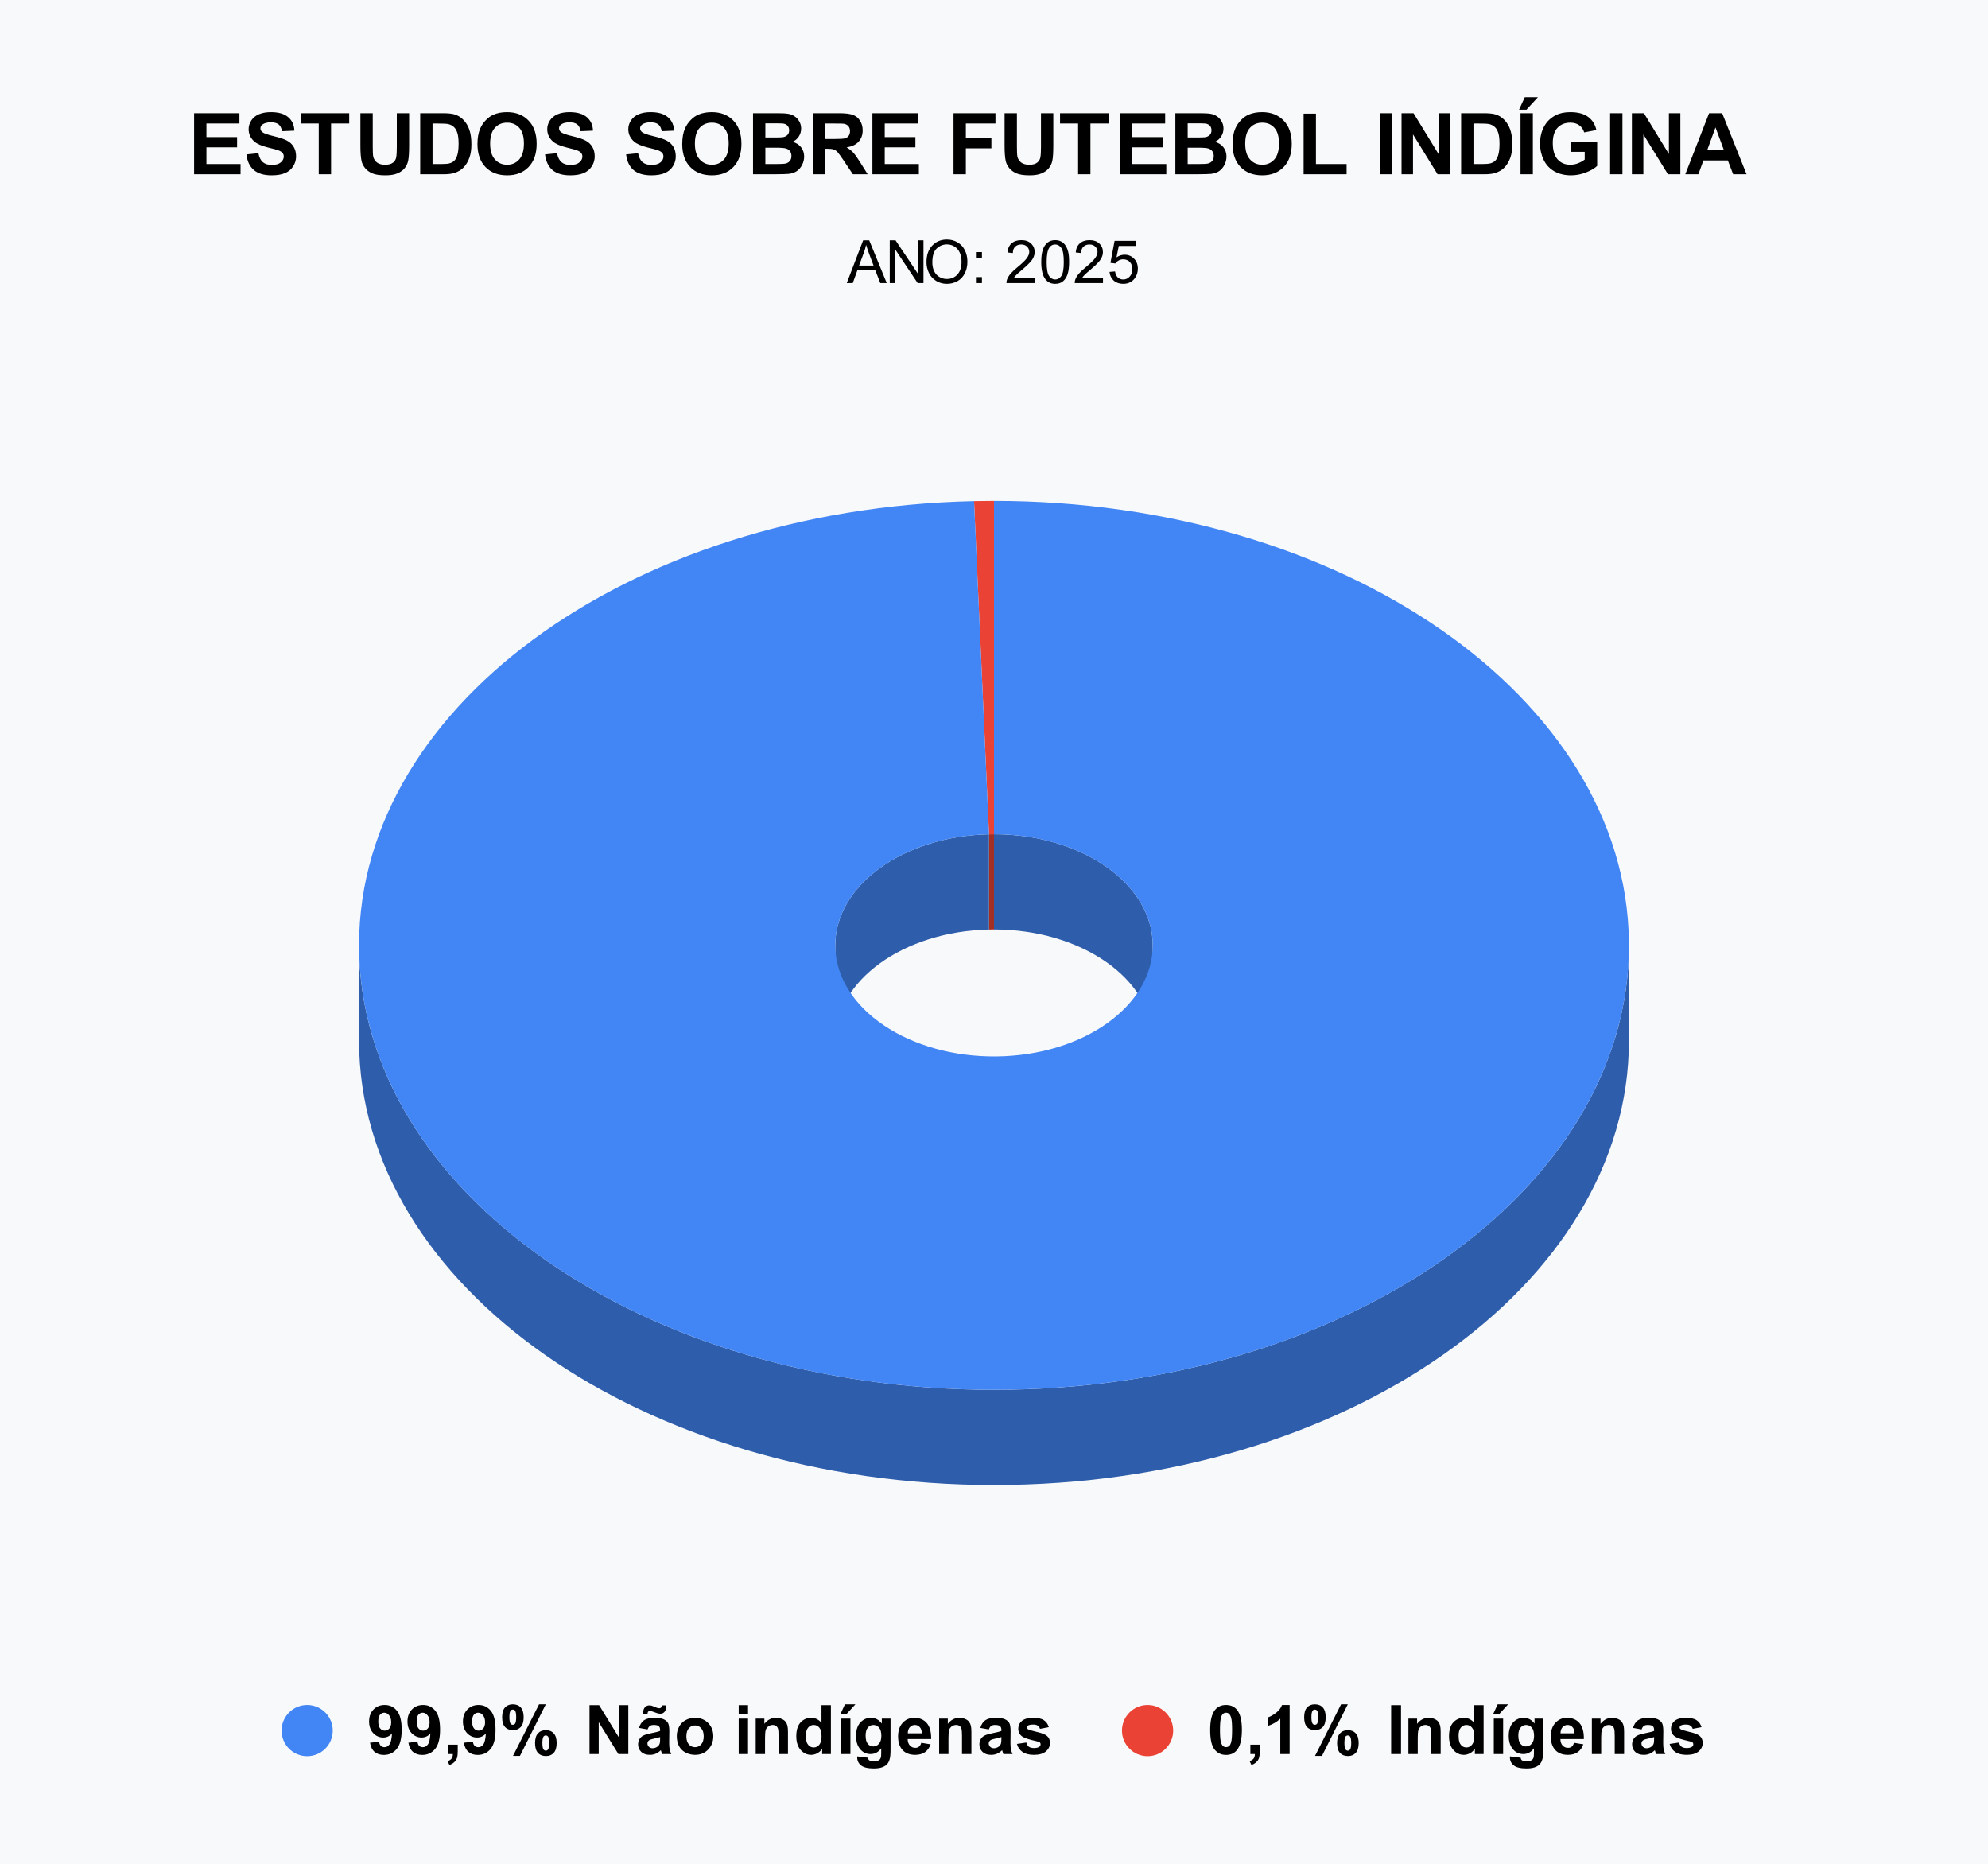 <svg version="1.1" viewBox="0.0 0.0 466.0 437.0" fill="none" stroke="none" stroke-linecap="square" stroke-miterlimit="10" width="466" height="437" xmlns:xlink="http://www.w3.org/1999/xlink" xmlns="http://www.w3.org/2000/svg"><path fill="#f8f9fa" d="M0 0L466.0 0L466.0 437.0L0 437.0L0 0Z" fill-rule="nonzero"/><path fill="#a42f25" d="M231.831 195.555C232.221 195.546 232.61 195.542 233.0 195.542L233.0 217.867C232.61 217.867 232.221 217.871 231.831 217.88Z" fill-rule="nonzero"/><path fill="#ea4335" d="M228.325 117.456C229.883 117.421 231.441 117.404 233.0 117.404L233.0 195.542C232.61 195.542 232.221 195.546 231.831 195.555Z" fill-rule="nonzero"/><path fill="#2e5dab" d="M381.833 243.912C381.833 301.451 315.198 348.096 233.0 348.096C150.802 348.096 84.167 301.451 84.167 243.912L84.167 221.588C84.167 279.126 150.802 325.771 233.0 325.771C315.198 325.771 381.833 279.126 381.833 221.588Z" fill-rule="nonzero"/><path fill="#2e5dab" d="M233.0 195.542C253.55 195.542 270.208 207.203 270.208 221.588L270.208 243.912C270.208 229.528 253.55 217.867 233.0 217.867Z" fill-rule="nonzero"/><path fill="#2e5dab" d="M195.792 221.588C195.792 207.521 211.747 195.996 231.831 195.555L231.831 217.88C211.747 218.321 195.792 229.846 195.792 243.912Z" fill-rule="nonzero"/><path fill="#4285f4" d="M233.0 117.404C314.742 117.404 381.187 163.551 381.829 220.769C382.471 277.987 317.07 324.859 235.338 325.758C153.606 326.657 86.134 281.246 84.208 224.042C82.282 166.838 146.623 119.253 228.325 117.456L231.831 195.555C211.406 196.004 195.321 207.9 195.802 222.201C196.283 236.502 213.151 247.855 233.584 247.63C254.017 247.405 270.368 235.687 270.207 221.383C270.047 207.078 253.436 195.542 233.0 195.542Z" fill-rule="nonzero"/><path fill="#4285f4" d="M78.0 405.65C78.0 408.964 75.314 411.65 72.0 411.65C68.686 411.65 66.0 408.964 66.0 405.65C66.0 402.336 68.686 399.65 72.0 399.65C75.314 399.65 78.0 402.336 78.0 405.65Z" fill-rule="nonzero"/><path fill="#000000" d="M86.734 408.494L88.859 408.259Q88.938 408.916 89.266 409.228Q89.594 409.541 90.125 409.541Q90.812 409.541 91.281 408.916Q91.766 408.291 91.891 406.322Q91.062 407.275 89.828 407.275Q88.469 407.275 87.484 406.244Q86.516 405.197 86.516 403.525Q86.516 401.775 87.547 400.712Q88.578 399.65 90.188 399.65Q91.922 399.65 93.031 400.994Q94.156 402.337 94.156 405.431Q94.156 408.572 92.984 409.962Q91.828 411.353 89.969 411.353Q88.625 411.353 87.797 410.634Q86.969 409.916 86.734 408.494ZM91.703 403.697Q91.703 402.634 91.203 402.056Q90.719 401.462 90.078 401.462Q89.469 401.462 89.062 401.947Q88.672 402.431 88.672 403.525Q88.672 404.634 89.109 405.15Q89.547 405.666 90.203 405.666Q90.828 405.666 91.266 405.166Q91.703 404.666 91.703 403.697ZM95.734 408.494L97.859 408.259Q97.938 408.916 98.266 409.228Q98.594 409.541 99.125 409.541Q99.812 409.541 100.281 408.916Q100.766 408.291 100.891 406.322Q100.062 407.275 98.828 407.275Q97.469 407.275 96.484 406.244Q95.516 405.197 95.516 403.525Q95.516 401.775 96.547 400.712Q97.578 399.65 99.188 399.65Q100.922 399.65 102.031 400.994Q103.156 402.337 103.156 405.431Q103.156 408.572 101.984 409.962Q100.828 411.353 98.969 411.353Q97.625 411.353 96.797 410.634Q95.969 409.916 95.734 408.494ZM100.703 403.697Q100.703 402.634 100.203 402.056Q99.719 401.462 99.078 401.462Q98.469 401.462 98.062 401.947Q97.672 402.431 97.672 403.525Q97.672 404.634 98.109 405.15Q98.547 405.666 99.203 405.666Q99.828 405.666 100.266 405.166Q100.703 404.666 100.703 403.697ZM105.094 408.947L107.297 408.947L107.297 410.525Q107.297 411.478 107.125 412.025Q106.969 412.587 106.5 413.025Q106.047 413.462 105.344 413.712L104.922 412.806Q105.578 412.587 105.859 412.197Q106.141 411.822 106.156 411.15L105.094 411.15L105.094 408.947ZM108.734 408.494L110.859 408.259Q110.938 408.916 111.266 409.228Q111.594 409.541 112.125 409.541Q112.812 409.541 113.281 408.916Q113.766 408.291 113.891 406.322Q113.062 407.275 111.828 407.275Q110.469 407.275 109.484 406.244Q108.516 405.197 108.516 403.525Q108.516 401.775 109.547 400.712Q110.578 399.65 112.188 399.65Q113.922 399.65 115.031 400.994Q116.156 402.337 116.156 405.431Q116.156 408.572 114.984 409.962Q113.828 411.353 111.969 411.353Q110.625 411.353 109.797 410.634Q108.969 409.916 108.734 408.494ZM113.703 403.697Q113.703 402.634 113.203 402.056Q112.719 401.462 112.078 401.462Q111.469 401.462 111.062 401.947Q110.672 402.431 110.672 403.525Q110.672 404.634 111.109 405.15Q111.547 405.666 112.203 405.666Q112.828 405.666 113.266 405.166Q113.703 404.666 113.703 403.697ZM117.703 402.525Q117.703 400.978 118.375 400.244Q119.047 399.494 120.203 399.494Q121.406 399.494 122.078 400.244Q122.75 400.978 122.75 402.525Q122.75 404.056 122.078 404.806Q121.406 405.541 120.25 405.541Q119.047 405.541 118.375 404.806Q117.703 404.072 117.703 402.525ZM119.406 402.509Q119.406 403.619 119.672 404.009Q119.859 404.291 120.203 404.291Q120.562 404.291 120.75 404.009Q121.0 403.619 121.0 402.509Q121.0 401.384 120.75 401.009Q120.562 400.728 120.203 400.728Q119.859 400.728 119.672 401.009Q119.406 401.384 119.406 402.509ZM121.875 411.587L120.25 411.587L126.359 399.494L127.938 399.494L121.875 411.587ZM125.422 408.572Q125.422 407.041 126.094 406.306Q126.781 405.556 127.953 405.556Q129.125 405.556 129.797 406.306Q130.484 407.041 130.484 408.572Q130.484 410.119 129.797 410.869Q129.125 411.619 127.969 411.619Q126.781 411.619 126.094 410.869Q125.422 410.119 125.422 408.572ZM127.141 408.572Q127.141 409.681 127.391 410.056Q127.594 410.353 127.938 410.353Q128.281 410.353 128.469 410.072Q128.734 409.681 128.734 408.572Q128.734 407.447 128.484 407.072Q128.281 406.791 127.938 406.791Q127.578 406.791 127.391 407.072Q127.141 407.447 127.141 408.572ZM138.188 411.15L138.188 399.697L140.438 399.697L145.125 407.337L145.125 399.697L147.281 399.697L147.281 411.15L144.953 411.15L140.344 403.681L140.344 411.15L138.188 411.15ZM151.797 405.384L149.797 405.025Q150.141 403.822 150.953 403.244Q151.781 402.666 153.391 402.666Q154.859 402.666 155.578 403.009Q156.297 403.353 156.594 403.9Q156.891 404.431 156.891 405.853L156.859 408.416Q156.859 409.509 156.969 410.041Q157.078 410.556 157.359 411.15L155.188 411.15Q155.109 410.931 154.984 410.494Q154.922 410.306 154.906 410.244Q154.344 410.791 153.703 411.072Q153.062 411.337 152.328 411.337Q151.047 411.337 150.312 410.65Q149.578 409.947 149.578 408.884Q149.578 408.181 149.906 407.634Q150.25 407.072 150.844 406.791Q151.453 406.494 152.594 406.275Q154.141 405.978 154.734 405.728L154.734 405.509Q154.734 404.884 154.422 404.619Q154.109 404.337 153.234 404.337Q152.656 404.337 152.328 404.572Q152.0 404.806 151.797 405.384ZM154.734 407.166Q154.312 407.306 153.391 407.509Q152.484 407.697 152.203 407.884Q151.766 408.181 151.766 408.65Q151.766 409.119 152.109 409.462Q152.453 409.791 152.984 409.791Q153.578 409.791 154.125 409.4Q154.516 409.103 154.641 408.666Q154.734 408.384 154.734 407.603L154.734 407.166ZM151.781 401.728L150.781 401.728Q150.766 401.556 150.766 401.447Q150.766 400.634 151.172 400.197Q151.578 399.744 152.203 399.744Q152.469 399.744 152.703 399.806Q152.938 399.869 153.562 400.15Q154.188 400.416 154.531 400.416Q154.781 400.416 154.953 400.259Q155.125 400.103 155.172 399.744L156.188 399.744Q156.172 400.791 155.781 401.244Q155.406 401.697 154.797 401.697Q154.531 401.697 154.266 401.65Q154.094 401.603 153.375 401.337Q152.656 401.056 152.328 401.056Q152.078 401.056 151.938 401.212Q151.797 401.353 151.781 401.728ZM158.641 406.884Q158.641 405.791 159.172 404.775Q159.719 403.744 160.703 403.212Q161.703 402.666 162.922 402.666Q164.797 402.666 166.0 403.884Q167.203 405.103 167.203 406.978Q167.203 408.853 165.984 410.103Q164.781 411.337 162.938 411.337Q161.797 411.337 160.75 410.822Q159.719 410.306 159.172 409.306Q158.641 408.306 158.641 406.884ZM160.891 406.994Q160.891 408.228 161.469 408.884Q162.062 409.541 162.922 409.541Q163.781 409.541 164.359 408.884Q164.953 408.228 164.953 406.978Q164.953 405.759 164.359 405.103Q163.781 404.447 162.922 404.447Q162.062 404.447 161.469 405.103Q160.891 405.759 160.891 406.994ZM173.156 401.728L173.156 399.697L175.344 399.697L175.344 401.728L173.156 401.728ZM173.156 411.15L173.156 402.853L175.344 402.853L175.344 411.15L173.156 411.15ZM184.703 411.15L182.5 411.15L182.5 406.916Q182.5 405.572 182.359 405.181Q182.219 404.775 181.906 404.556Q181.594 404.337 181.141 404.337Q180.578 404.337 180.125 404.65Q179.672 404.962 179.5 405.478Q179.328 405.994 179.328 407.384L179.328 411.15L177.141 411.15L177.141 402.853L179.172 402.853L179.172 404.072Q180.266 402.666 181.906 402.666Q182.641 402.666 183.234 402.931Q183.844 403.181 184.141 403.587Q184.453 403.994 184.578 404.509Q184.703 405.025 184.703 405.994L184.703 411.15ZM194.766 411.15L192.719 411.15L192.719 409.931Q192.219 410.634 191.516 410.994Q190.828 411.337 190.125 411.337Q188.703 411.337 187.672 410.181Q186.656 409.025 186.656 406.962Q186.656 404.853 187.641 403.759Q188.641 402.666 190.156 402.666Q191.547 402.666 192.562 403.822L192.562 399.697L194.766 399.697L194.766 411.15ZM188.906 406.822Q188.906 408.15 189.266 408.744Q189.797 409.603 190.75 409.603Q191.516 409.603 192.047 408.962Q192.578 408.306 192.578 407.025Q192.578 405.603 192.062 404.978Q191.547 404.337 190.734 404.337Q189.953 404.337 189.422 404.962Q188.906 405.587 188.906 406.822ZM197.156 411.15L197.156 402.853L199.344 402.853L199.344 411.15L197.156 411.15ZM196.984 401.837L198.062 399.494L200.516 399.494L198.375 401.837L196.984 401.837ZM200.953 411.697L203.453 412.009Q203.516 412.447 203.75 412.603Q204.062 412.837 204.734 412.837Q205.594 412.837 206.016 412.587Q206.312 412.416 206.453 412.025Q206.562 411.759 206.562 411.009L206.562 409.806Q205.578 411.15 204.078 411.15Q202.406 411.15 201.422 409.728Q200.656 408.619 200.656 406.947Q200.656 404.869 201.656 403.775Q202.672 402.666 204.156 402.666Q205.703 402.666 206.703 404.009L206.703 402.853L208.75 402.853L208.75 410.291Q208.75 411.775 208.5 412.494Q208.266 413.228 207.828 413.634Q207.391 414.056 206.656 414.291Q205.938 414.525 204.812 414.525Q202.703 414.525 201.812 413.791Q200.938 413.072 200.938 411.962Q200.938 411.853 200.953 411.697ZM202.906 406.822Q202.906 408.15 203.422 408.759Q203.938 409.369 204.688 409.369Q205.484 409.369 206.031 408.744Q206.594 408.119 206.594 406.884Q206.594 405.587 206.062 404.962Q205.531 404.337 204.719 404.337Q203.938 404.337 203.422 404.962Q202.906 405.572 202.906 406.822ZM215.953 408.509L218.141 408.869Q217.719 410.072 216.812 410.712Q215.906 411.337 214.531 411.337Q212.375 411.337 211.328 409.916Q210.516 408.791 210.516 407.056Q210.516 404.994 211.594 403.837Q212.672 402.666 214.312 402.666Q216.172 402.666 217.234 403.884Q218.312 405.103 218.266 407.634L212.766 407.634Q212.781 408.603 213.281 409.15Q213.797 409.697 214.562 409.697Q215.078 409.697 215.422 409.416Q215.781 409.134 215.953 408.509ZM216.078 406.291Q216.062 405.337 215.594 404.837Q215.125 404.337 214.453 404.337Q213.734 404.337 213.266 404.869Q212.797 405.384 212.797 406.291L216.078 406.291ZM227.703 411.15L225.5 411.15L225.5 406.916Q225.5 405.572 225.359 405.181Q225.219 404.775 224.906 404.556Q224.594 404.337 224.141 404.337Q223.578 404.337 223.125 404.65Q222.672 404.962 222.5 405.478Q222.328 405.994 222.328 407.384L222.328 411.15L220.141 411.15L220.141 402.853L222.172 402.853L222.172 404.072Q223.266 402.666 224.906 402.666Q225.641 402.666 226.234 402.931Q226.844 403.181 227.141 403.587Q227.453 403.994 227.578 404.509Q227.703 405.025 227.703 405.994L227.703 411.15ZM231.797 405.384L229.797 405.025Q230.141 403.822 230.953 403.244Q231.781 402.666 233.391 402.666Q234.859 402.666 235.578 403.009Q236.297 403.353 236.594 403.9Q236.891 404.431 236.891 405.853L236.859 408.416Q236.859 409.509 236.969 410.041Q237.078 410.556 237.359 411.15L235.188 411.15Q235.109 410.931 234.984 410.494Q234.922 410.306 234.906 410.244Q234.344 410.791 233.703 411.072Q233.062 411.337 232.328 411.337Q231.047 411.337 230.312 410.65Q229.578 409.947 229.578 408.884Q229.578 408.181 229.906 407.634Q230.25 407.072 230.844 406.791Q231.453 406.494 232.594 406.275Q234.141 405.978 234.734 405.728L234.734 405.509Q234.734 404.884 234.422 404.619Q234.109 404.337 233.234 404.337Q232.656 404.337 232.328 404.572Q232.0 404.806 231.797 405.384ZM234.734 407.166Q234.312 407.306 233.391 407.509Q232.484 407.697 232.203 407.884Q231.766 408.181 231.766 408.65Q231.766 409.119 232.109 409.462Q232.453 409.791 232.984 409.791Q233.578 409.791 234.125 409.4Q234.516 409.103 234.641 408.666Q234.734 408.384 234.734 407.603L234.734 407.166ZM238.375 408.775L240.578 408.447Q240.719 409.087 241.141 409.416Q241.578 409.744 242.359 409.744Q243.203 409.744 243.641 409.431Q243.922 409.212 243.922 408.853Q243.922 408.603 243.766 408.431Q243.609 408.275 243.031 408.15Q240.375 407.556 239.672 407.072Q238.688 406.4 238.688 405.212Q238.688 404.134 239.531 403.4Q240.391 402.666 242.172 402.666Q243.875 402.666 244.703 403.228Q245.531 403.775 245.844 404.853L243.781 405.244Q243.641 404.759 243.266 404.509Q242.906 404.244 242.219 404.244Q241.344 404.244 240.969 404.478Q240.719 404.65 240.719 404.931Q240.719 405.166 240.938 405.322Q241.234 405.541 242.984 405.947Q244.75 406.337 245.438 406.916Q246.125 407.509 246.125 408.556Q246.125 409.697 245.172 410.525Q244.219 411.337 242.359 411.337Q240.656 411.337 239.672 410.65Q238.688 409.962 238.375 408.775Z" fill-rule="nonzero"/><path fill="#ea4335" d="M275.0 405.65C275.0 408.964 272.314 411.65 269.0 411.65C265.686 411.65 263.0 408.964 263.0 405.65C263.0 402.336 265.686 399.65 269.0 399.65C272.314 399.65 275.0 402.336 275.0 405.65Z" fill-rule="nonzero"/><path fill="#000000" d="M287.391 399.65Q289.062 399.65 290.0 400.837Q291.109 402.244 291.109 405.494Q291.109 408.744 289.984 410.166Q289.062 411.353 287.391 411.353Q285.719 411.353 284.688 410.072Q283.672 408.775 283.672 405.478Q283.672 402.244 284.797 400.822Q285.734 399.65 287.391 399.65ZM287.391 401.462Q287.0 401.462 286.688 401.728Q286.375 401.978 286.203 402.634Q285.969 403.478 285.969 405.494Q285.969 407.509 286.172 408.275Q286.375 409.025 286.688 409.275Q287.0 409.525 287.391 409.525Q287.797 409.525 288.109 409.275Q288.422 409.009 288.594 408.353Q288.812 407.509 288.812 405.494Q288.812 403.478 288.609 402.728Q288.406 401.978 288.094 401.728Q287.797 401.462 287.391 401.462ZM293.094 408.947L295.297 408.947L295.297 410.525Q295.297 411.478 295.125 412.025Q294.969 412.587 294.5 413.025Q294.047 413.462 293.344 413.712L292.922 412.806Q293.578 412.587 293.859 412.197Q294.141 411.822 294.156 411.15L293.094 411.15L293.094 408.947ZM302.297 411.15L300.109 411.15L300.109 402.869Q298.906 403.994 297.266 404.541L297.266 402.541Q298.125 402.259 299.125 401.478Q300.141 400.697 300.516 399.65L302.297 399.65L302.297 411.15ZM305.703 402.525Q305.703 400.978 306.375 400.244Q307.047 399.494 308.203 399.494Q309.406 399.494 310.078 400.244Q310.75 400.978 310.75 402.525Q310.75 404.056 310.078 404.806Q309.406 405.541 308.25 405.541Q307.047 405.541 306.375 404.806Q305.703 404.072 305.703 402.525ZM307.406 402.509Q307.406 403.619 307.672 404.009Q307.859 404.291 308.203 404.291Q308.562 404.291 308.75 404.009Q309.0 403.619 309.0 402.509Q309.0 401.384 308.75 401.009Q308.562 400.728 308.203 400.728Q307.859 400.728 307.672 401.009Q307.406 401.384 307.406 402.509ZM309.875 411.587L308.25 411.587L314.359 399.494L315.938 399.494L309.875 411.587ZM313.422 408.572Q313.422 407.041 314.094 406.306Q314.781 405.556 315.953 405.556Q317.125 405.556 317.797 406.306Q318.484 407.041 318.484 408.572Q318.484 410.119 317.797 410.869Q317.125 411.619 315.969 411.619Q314.781 411.619 314.094 410.869Q313.422 410.119 313.422 408.572ZM315.141 408.572Q315.141 409.681 315.391 410.056Q315.594 410.353 315.938 410.353Q316.281 410.353 316.469 410.072Q316.734 409.681 316.734 408.572Q316.734 407.447 316.484 407.072Q316.281 406.791 315.938 406.791Q315.578 406.791 315.391 407.072Q315.141 407.447 315.141 408.572ZM326.094 411.15L326.094 399.697L328.406 399.697L328.406 411.15L326.094 411.15ZM337.703 411.15L335.5 411.15L335.5 406.916Q335.5 405.572 335.359 405.181Q335.219 404.775 334.906 404.556Q334.594 404.337 334.141 404.337Q333.578 404.337 333.125 404.65Q332.672 404.962 332.5 405.478Q332.328 405.994 332.328 407.384L332.328 411.15L330.141 411.15L330.141 402.853L332.172 402.853L332.172 404.072Q333.266 402.666 334.906 402.666Q335.641 402.666 336.234 402.931Q336.844 403.181 337.141 403.587Q337.453 403.994 337.578 404.509Q337.703 405.025 337.703 405.994L337.703 411.15ZM347.766 411.15L345.719 411.15L345.719 409.931Q345.219 410.634 344.516 410.994Q343.828 411.337 343.125 411.337Q341.703 411.337 340.672 410.181Q339.656 409.025 339.656 406.962Q339.656 404.853 340.641 403.759Q341.641 402.666 343.156 402.666Q344.547 402.666 345.562 403.822L345.562 399.697L347.766 399.697L347.766 411.15ZM341.906 406.822Q341.906 408.15 342.266 408.744Q342.797 409.603 343.75 409.603Q344.516 409.603 345.047 408.962Q345.578 408.306 345.578 407.025Q345.578 405.603 345.062 404.978Q344.547 404.337 343.734 404.337Q342.953 404.337 342.422 404.962Q341.906 405.587 341.906 406.822ZM350.156 411.15L350.156 402.853L352.344 402.853L352.344 411.15L350.156 411.15ZM349.984 401.837L351.062 399.494L353.516 399.494L351.375 401.837L349.984 401.837ZM353.953 411.697L356.453 412.009Q356.516 412.447 356.75 412.603Q357.062 412.837 357.734 412.837Q358.594 412.837 359.016 412.587Q359.312 412.416 359.453 412.025Q359.562 411.759 359.562 411.009L359.562 409.806Q358.578 411.15 357.078 411.15Q355.406 411.15 354.422 409.728Q353.656 408.619 353.656 406.947Q353.656 404.869 354.656 403.775Q355.672 402.666 357.156 402.666Q358.703 402.666 359.703 404.009L359.703 402.853L361.75 402.853L361.75 410.291Q361.75 411.775 361.5 412.494Q361.266 413.228 360.828 413.634Q360.391 414.056 359.656 414.291Q358.938 414.525 357.812 414.525Q355.703 414.525 354.812 413.791Q353.938 413.072 353.938 411.962Q353.938 411.853 353.953 411.697ZM355.906 406.822Q355.906 408.15 356.422 408.759Q356.938 409.369 357.688 409.369Q358.484 409.369 359.031 408.744Q359.594 408.119 359.594 406.884Q359.594 405.587 359.062 404.962Q358.531 404.337 357.719 404.337Q356.938 404.337 356.422 404.962Q355.906 405.572 355.906 406.822ZM368.953 408.509L371.141 408.869Q370.719 410.072 369.812 410.712Q368.906 411.337 367.531 411.337Q365.375 411.337 364.328 409.916Q363.516 408.791 363.516 407.056Q363.516 404.994 364.594 403.837Q365.672 402.666 367.312 402.666Q369.172 402.666 370.234 403.884Q371.312 405.103 371.266 407.634L365.766 407.634Q365.781 408.603 366.281 409.15Q366.797 409.697 367.562 409.697Q368.078 409.697 368.422 409.416Q368.781 409.134 368.953 408.509ZM369.078 406.291Q369.062 405.337 368.594 404.837Q368.125 404.337 367.453 404.337Q366.734 404.337 366.266 404.869Q365.797 405.384 365.797 406.291L369.078 406.291ZM380.703 411.15L378.5 411.15L378.5 406.916Q378.5 405.572 378.359 405.181Q378.219 404.775 377.906 404.556Q377.594 404.337 377.141 404.337Q376.578 404.337 376.125 404.65Q375.672 404.962 375.5 405.478Q375.328 405.994 375.328 407.384L375.328 411.15L373.141 411.15L373.141 402.853L375.172 402.853L375.172 404.072Q376.266 402.666 377.906 402.666Q378.641 402.666 379.234 402.931Q379.844 403.181 380.141 403.587Q380.453 403.994 380.578 404.509Q380.703 405.025 380.703 405.994L380.703 411.15ZM384.797 405.384L382.797 405.025Q383.141 403.822 383.953 403.244Q384.781 402.666 386.391 402.666Q387.859 402.666 388.578 403.009Q389.297 403.353 389.594 403.9Q389.891 404.431 389.891 405.853L389.859 408.416Q389.859 409.509 389.969 410.041Q390.078 410.556 390.359 411.15L388.188 411.15Q388.109 410.931 387.984 410.494Q387.922 410.306 387.906 410.244Q387.344 410.791 386.703 411.072Q386.062 411.337 385.328 411.337Q384.047 411.337 383.312 410.65Q382.578 409.947 382.578 408.884Q382.578 408.181 382.906 407.634Q383.25 407.072 383.844 406.791Q384.453 406.494 385.594 406.275Q387.141 405.978 387.734 405.728L387.734 405.509Q387.734 404.884 387.422 404.619Q387.109 404.337 386.234 404.337Q385.656 404.337 385.328 404.572Q385.0 404.806 384.797 405.384ZM387.734 407.166Q387.312 407.306 386.391 407.509Q385.484 407.697 385.203 407.884Q384.766 408.181 384.766 408.65Q384.766 409.119 385.109 409.462Q385.453 409.791 385.984 409.791Q386.578 409.791 387.125 409.4Q387.516 409.103 387.641 408.666Q387.734 408.384 387.734 407.603L387.734 407.166ZM391.375 408.775L393.578 408.447Q393.719 409.087 394.141 409.416Q394.578 409.744 395.359 409.744Q396.203 409.744 396.641 409.431Q396.922 409.212 396.922 408.853Q396.922 408.603 396.766 408.431Q396.609 408.275 396.031 408.15Q393.375 407.556 392.672 407.072Q391.688 406.4 391.688 405.212Q391.688 404.134 392.531 403.4Q393.391 402.666 395.172 402.666Q396.875 402.666 397.703 403.228Q398.531 403.775 398.844 404.853L396.781 405.244Q396.641 404.759 396.266 404.509Q395.906 404.244 395.219 404.244Q394.344 404.244 393.969 404.478Q393.719 404.65 393.719 404.931Q393.719 405.166 393.938 405.322Q394.234 405.541 395.984 405.947Q397.75 406.337 398.438 406.916Q399.125 407.509 399.125 408.556Q399.125 409.697 398.172 410.525Q397.219 411.337 395.359 411.337Q393.656 411.337 392.672 410.65Q391.688 409.962 391.375 408.775Z" fill-rule="nonzero"/><path fill="#000000" d="M198.484 66.35L202.328 56.334L203.75 56.334L207.859 66.35L206.344 66.35L205.172 63.319L200.984 63.319L199.891 66.35L198.484 66.35ZM201.375 62.241L204.766 62.241L203.719 59.459Q203.25 58.194 203.016 57.381Q202.828 58.35 202.469 59.288L201.375 62.241ZM208.562 66.35L208.562 56.334L209.922 56.334L215.188 64.194L215.188 56.334L216.469 56.334L216.469 66.35L215.109 66.35L209.844 58.475L209.844 66.35L208.562 66.35ZM217.172 61.475Q217.172 58.975 218.516 57.569Q219.859 56.147 221.969 56.147Q223.359 56.147 224.469 56.819Q225.594 57.475 226.172 58.663Q226.766 59.85 226.766 61.35Q226.766 62.881 226.141 64.084Q225.531 65.287 224.406 65.912Q223.281 66.522 221.969 66.522Q220.547 66.522 219.438 65.834Q218.328 65.147 217.75 63.975Q217.172 62.788 217.172 61.475ZM218.547 61.491Q218.547 63.303 219.516 64.35Q220.5 65.381 221.969 65.381Q223.453 65.381 224.422 64.334Q225.391 63.288 225.391 61.35Q225.391 60.116 224.969 59.209Q224.562 58.303 223.766 57.803Q222.969 57.288 221.984 57.288Q220.578 57.288 219.562 58.256Q218.547 59.225 218.547 61.491ZM228.766 60.491L228.766 59.084L230.172 59.084L230.172 60.491L228.766 60.491ZM228.766 66.35L228.766 64.944L230.172 64.944L230.172 66.35L228.766 66.35ZM242.547 65.162L242.547 66.35L235.922 66.35Q235.906 65.912 236.062 65.491Q236.328 64.819 236.875 64.162Q237.438 63.506 238.484 62.647Q240.125 61.303 240.688 60.522Q241.266 59.741 241.266 59.038Q241.266 58.303 240.734 57.803Q240.219 57.303 239.391 57.303Q238.5 57.303 237.953 57.834Q237.422 58.366 237.422 59.319L236.156 59.178Q236.281 57.772 237.125 57.038Q237.984 56.288 239.406 56.288Q240.859 56.288 241.688 57.084Q242.531 57.881 242.531 59.069Q242.531 59.678 242.281 60.256Q242.047 60.834 241.469 61.475Q240.906 62.116 239.578 63.241Q238.469 64.162 238.156 64.506Q237.844 64.834 237.641 65.162L242.547 65.162ZM244.078 61.413Q244.078 59.631 244.438 58.553Q244.812 57.459 245.531 56.881Q246.25 56.288 247.344 56.288Q248.156 56.288 248.766 56.616Q249.375 56.944 249.766 57.553Q250.172 58.163 250.391 59.038Q250.609 59.913 250.609 61.413Q250.609 63.178 250.25 64.256Q249.891 65.334 249.172 65.928Q248.453 66.522 247.344 66.522Q245.906 66.522 245.078 65.475Q244.078 64.225 244.078 61.413ZM245.344 61.413Q245.344 63.881 245.922 64.694Q246.5 65.506 247.344 65.506Q248.203 65.506 248.781 64.694Q249.359 63.866 249.359 61.413Q249.359 58.928 248.781 58.116Q248.203 57.303 247.328 57.303Q246.484 57.303 245.984 58.022Q245.344 58.944 245.344 61.413ZM258.547 65.162L258.547 66.35L251.922 66.35Q251.906 65.912 252.062 65.491Q252.328 64.819 252.875 64.162Q253.438 63.506 254.484 62.647Q256.125 61.303 256.688 60.522Q257.266 59.741 257.266 59.038Q257.266 58.303 256.734 57.803Q256.219 57.303 255.391 57.303Q254.5 57.303 253.953 57.834Q253.422 58.366 253.422 59.319L252.156 59.178Q252.281 57.772 253.125 57.038Q253.984 56.288 255.406 56.288Q256.859 56.288 257.688 57.084Q258.531 57.881 258.531 59.069Q258.531 59.678 258.281 60.256Q258.047 60.834 257.469 61.475Q256.906 62.116 255.578 63.241Q254.469 64.162 254.156 64.506Q253.844 64.834 253.641 65.162L258.547 65.162ZM260.078 63.725L261.375 63.616Q261.516 64.553 262.031 65.037Q262.562 65.506 263.297 65.506Q264.188 65.506 264.797 64.834Q265.422 64.162 265.422 63.069Q265.422 62.006 264.828 61.397Q264.234 60.788 263.281 60.788Q262.688 60.788 262.203 61.069Q261.734 61.334 261.453 61.756L260.297 61.616L261.266 56.459L266.25 56.459L266.25 57.647L262.25 57.647L261.719 60.334Q262.625 59.709 263.609 59.709Q264.922 59.709 265.812 60.616Q266.719 61.522 266.719 62.959Q266.719 64.319 265.938 65.303Q264.969 66.522 263.297 66.522Q261.938 66.522 261.062 65.756Q260.203 64.991 260.078 63.725Z" fill-rule="nonzero"/><path fill="#000000" d="M45.498 40.85L45.498 26.537L56.123 26.537L56.123 28.959L48.389 28.959L48.389 32.131L55.576 32.131L55.576 34.538L48.389 34.538L48.389 38.444L56.389 38.444L56.389 40.85L45.498 40.85ZM57.764 36.194L60.576 35.913Q60.842 37.334 61.607 38.006Q62.389 38.663 63.701 38.663Q65.107 38.663 65.811 38.069Q66.514 37.475 66.514 36.694Q66.514 36.178 66.217 35.834Q65.92 35.475 65.186 35.209Q64.67 35.022 62.873 34.584Q60.545 34.006 59.607 33.163Q58.279 31.975 58.279 30.287Q58.279 29.194 58.904 28.241Q59.529 27.287 60.686 26.787Q61.857 26.287 63.514 26.287Q66.201 26.287 67.561 27.475Q68.936 28.647 68.998 30.631L66.107 30.756Q65.92 29.647 65.311 29.162Q64.701 28.678 63.482 28.678Q62.217 28.678 61.514 29.194Q61.045 29.537 61.045 30.084Q61.045 30.6 61.482 30.959Q62.029 31.412 64.139 31.912Q66.248 32.413 67.248 32.944Q68.264 33.475 68.826 34.397Q69.404 35.319 69.404 36.678Q69.404 37.913 68.717 38.991Q68.045 40.053 66.795 40.584Q65.545 41.1 63.67 41.1Q60.967 41.1 59.498 39.85Q58.045 38.6 57.764 36.194ZM74.717 40.85L74.717 28.959L70.482 28.959L70.482 26.537L81.857 26.537L81.857 28.959L77.607 28.959L77.607 40.85L74.717 40.85ZM84.482 26.537L87.373 26.537L87.373 34.288Q87.373 36.131 87.482 36.678Q87.67 37.553 88.357 38.084Q89.061 38.616 90.279 38.616Q91.498 38.616 92.123 38.116Q92.748 37.616 92.873 36.881Q93.014 36.147 93.014 34.459L93.014 26.537L95.904 26.537L95.904 34.053Q95.904 36.631 95.67 37.694Q95.436 38.756 94.795 39.491Q94.17 40.225 93.107 40.663Q92.061 41.1 90.357 41.1Q88.311 41.1 87.248 40.631Q86.186 40.147 85.576 39.397Q84.967 38.631 84.764 37.803Q84.482 36.569 84.482 34.163L84.482 26.537ZM98.498 26.537L103.779 26.537Q105.561 26.537 106.498 26.803Q107.764 27.178 108.654 28.131Q109.561 29.069 110.029 30.444Q110.498 31.819 110.498 33.834Q110.498 35.6 110.061 36.881Q109.514 38.444 108.514 39.397Q107.764 40.131 106.482 40.553Q105.529 40.85 103.936 40.85L98.498 40.85L98.498 26.537ZM101.389 28.959L101.389 38.444L103.545 38.444Q104.748 38.444 105.295 38.303Q105.998 38.131 106.451 37.709Q106.92 37.288 107.201 36.334Q107.498 35.366 107.498 33.694Q107.498 32.038 107.201 31.147Q106.92 30.256 106.389 29.772Q105.857 29.272 105.061 29.084Q104.451 28.959 102.686 28.959L101.389 28.959ZM111.92 33.772Q111.92 31.584 112.576 30.1Q113.061 29.006 113.904 28.147Q114.748 27.272 115.748 26.85Q117.092 26.287 118.842 26.287Q121.998 26.287 123.889 28.256Q125.795 30.209 125.795 33.709Q125.795 37.178 123.904 39.147Q122.029 41.1 118.873 41.1Q115.686 41.1 113.795 39.147Q111.92 37.194 111.92 33.772ZM114.889 33.678Q114.889 36.116 116.014 37.366Q117.139 38.616 118.873 38.616Q120.592 38.616 121.701 37.381Q122.811 36.131 122.811 33.647Q122.811 31.178 121.732 29.975Q120.654 28.756 118.873 28.756Q117.076 28.756 115.982 29.991Q114.889 31.209 114.889 33.678ZM127.764 36.194L130.576 35.913Q130.842 37.334 131.607 38.006Q132.389 38.663 133.701 38.663Q135.107 38.663 135.811 38.069Q136.514 37.475 136.514 36.694Q136.514 36.178 136.217 35.834Q135.92 35.475 135.186 35.209Q134.67 35.022 132.873 34.584Q130.545 34.006 129.607 33.163Q128.279 31.975 128.279 30.287Q128.279 29.194 128.904 28.241Q129.529 27.287 130.686 26.787Q131.857 26.287 133.514 26.287Q136.201 26.287 137.561 27.475Q138.936 28.647 138.998 30.631L136.107 30.756Q135.92 29.647 135.311 29.162Q134.701 28.678 133.482 28.678Q132.217 28.678 131.514 29.194Q131.045 29.537 131.045 30.084Q131.045 30.6 131.482 30.959Q132.029 31.412 134.139 31.912Q136.248 32.413 137.248 32.944Q138.264 33.475 138.826 34.397Q139.404 35.319 139.404 36.678Q139.404 37.913 138.717 38.991Q138.045 40.053 136.795 40.584Q135.545 41.1 133.67 41.1Q130.967 41.1 129.498 39.85Q128.045 38.6 127.764 36.194ZM146.764 36.194L149.576 35.913Q149.842 37.334 150.607 38.006Q151.389 38.663 152.701 38.663Q154.107 38.663 154.811 38.069Q155.514 37.475 155.514 36.694Q155.514 36.178 155.217 35.834Q154.92 35.475 154.186 35.209Q153.67 35.022 151.873 34.584Q149.545 34.006 148.607 33.163Q147.279 31.975 147.279 30.287Q147.279 29.194 147.904 28.241Q148.529 27.287 149.686 26.787Q150.857 26.287 152.514 26.287Q155.201 26.287 156.561 27.475Q157.936 28.647 157.998 30.631L155.107 30.756Q154.92 29.647 154.311 29.162Q153.701 28.678 152.482 28.678Q151.217 28.678 150.514 29.194Q150.045 29.537 150.045 30.084Q150.045 30.6 150.482 30.959Q151.029 31.412 153.139 31.912Q155.248 32.413 156.248 32.944Q157.264 33.475 157.826 34.397Q158.404 35.319 158.404 36.678Q158.404 37.913 157.717 38.991Q157.045 40.053 155.795 40.584Q154.545 41.1 152.67 41.1Q149.967 41.1 148.498 39.85Q147.045 38.6 146.764 36.194ZM159.92 33.772Q159.92 31.584 160.576 30.1Q161.061 29.006 161.904 28.147Q162.748 27.272 163.748 26.85Q165.092 26.287 166.842 26.287Q169.998 26.287 171.889 28.256Q173.795 30.209 173.795 33.709Q173.795 37.178 171.904 39.147Q170.029 41.1 166.873 41.1Q163.686 41.1 161.795 39.147Q159.92 37.194 159.92 33.772ZM162.889 33.678Q162.889 36.116 164.014 37.366Q165.139 38.616 166.873 38.616Q168.592 38.616 169.701 37.381Q170.811 36.131 170.811 33.647Q170.811 31.178 169.732 29.975Q168.654 28.756 166.873 28.756Q165.076 28.756 163.982 29.991Q162.889 31.209 162.889 33.678ZM176.514 26.537L182.232 26.537Q183.936 26.537 184.764 26.678Q185.607 26.819 186.264 27.272Q186.92 27.709 187.357 28.459Q187.795 29.209 187.795 30.131Q187.795 31.147 187.248 31.991Q186.717 32.819 185.795 33.241Q187.092 33.616 187.795 34.538Q188.498 35.459 188.498 36.694Q188.498 37.678 188.045 38.6Q187.592 39.522 186.811 40.084Q186.029 40.631 184.873 40.756Q184.154 40.834 181.389 40.85L176.514 40.85L176.514 26.537ZM179.404 28.912L179.404 32.225L181.295 32.225Q182.982 32.225 183.389 32.178Q184.139 32.084 184.561 31.662Q184.982 31.241 184.982 30.553Q184.982 29.881 184.607 29.475Q184.248 29.053 183.529 28.959Q183.107 28.912 181.061 28.912L179.404 28.912ZM179.404 34.616L179.404 38.444L182.076 38.444Q183.639 38.444 184.061 38.35Q184.701 38.225 185.107 37.772Q185.514 37.319 185.514 36.569Q185.514 35.913 185.201 35.475Q184.889 35.022 184.295 34.819Q183.701 34.616 181.732 34.616L179.404 34.616ZM190.514 40.85L190.514 26.537L196.592 26.537Q198.889 26.537 199.92 26.928Q200.967 27.303 201.592 28.287Q202.217 29.272 202.217 30.553Q202.217 32.163 201.264 33.209Q200.326 34.256 198.436 34.538Q199.373 35.084 199.982 35.741Q200.592 36.381 201.639 38.053L203.389 40.85L199.92 40.85L197.842 37.741Q196.717 36.069 196.311 35.631Q195.904 35.194 195.436 35.038Q194.982 34.866 193.982 34.866L193.404 34.866L193.404 40.85L190.514 40.85ZM193.404 32.584L195.545 32.584Q197.623 32.584 198.139 32.413Q198.654 32.241 198.951 31.819Q199.248 31.381 199.248 30.725Q199.248 30.006 198.857 29.569Q198.467 29.116 197.764 29.006Q197.42 28.959 195.654 28.959L193.404 28.959L193.404 32.584ZM204.498 40.85L204.498 26.537L215.123 26.537L215.123 28.959L207.389 28.959L207.389 32.131L214.576 32.131L214.576 34.538L207.389 34.538L207.389 38.444L215.389 38.444L215.389 40.85L204.498 40.85ZM223.514 40.85L223.514 26.537L233.342 26.537L233.342 28.959L226.404 28.959L226.404 32.35L232.389 32.35L232.389 34.772L226.404 34.772L226.404 40.85L223.514 40.85ZM235.482 26.537L238.373 26.537L238.373 34.288Q238.373 36.131 238.482 36.678Q238.67 37.553 239.357 38.084Q240.061 38.616 241.279 38.616Q242.498 38.616 243.123 38.116Q243.748 37.616 243.873 36.881Q244.014 36.147 244.014 34.459L244.014 26.537L246.904 26.537L246.904 34.053Q246.904 36.631 246.67 37.694Q246.436 38.756 245.795 39.491Q245.17 40.225 244.107 40.663Q243.061 41.1 241.357 41.1Q239.311 41.1 238.248 40.631Q237.186 40.147 236.576 39.397Q235.967 38.631 235.764 37.803Q235.482 36.569 235.482 34.163L235.482 26.537ZM252.717 40.85L252.717 28.959L248.482 28.959L248.482 26.537L259.857 26.537L259.857 28.959L255.607 28.959L255.607 40.85L252.717 40.85ZM262.498 40.85L262.498 26.537L273.123 26.537L273.123 28.959L265.389 28.959L265.389 32.131L272.576 32.131L272.576 34.538L265.389 34.538L265.389 38.444L273.389 38.444L273.389 40.85L262.498 40.85ZM275.514 26.537L281.232 26.537Q282.936 26.537 283.764 26.678Q284.607 26.819 285.264 27.272Q285.92 27.709 286.357 28.459Q286.795 29.209 286.795 30.131Q286.795 31.147 286.248 31.991Q285.717 32.819 284.795 33.241Q286.092 33.616 286.795 34.538Q287.498 35.459 287.498 36.694Q287.498 37.678 287.045 38.6Q286.592 39.522 285.811 40.084Q285.029 40.631 283.873 40.756Q283.154 40.834 280.389 40.85L275.514 40.85L275.514 26.537ZM278.404 28.912L278.404 32.225L280.295 32.225Q281.982 32.225 282.389 32.178Q283.139 32.084 283.561 31.662Q283.982 31.241 283.982 30.553Q283.982 29.881 283.607 29.475Q283.248 29.053 282.529 28.959Q282.107 28.912 280.061 28.912L278.404 28.912ZM278.404 34.616L278.404 38.444L281.076 38.444Q282.639 38.444 283.061 38.35Q283.701 38.225 284.107 37.772Q284.514 37.319 284.514 36.569Q284.514 35.913 284.201 35.475Q283.889 35.022 283.295 34.819Q282.701 34.616 280.732 34.616L278.404 34.616ZM288.92 33.772Q288.92 31.584 289.576 30.1Q290.061 29.006 290.904 28.147Q291.748 27.272 292.748 26.85Q294.092 26.287 295.842 26.287Q298.998 26.287 300.889 28.256Q302.795 30.209 302.795 33.709Q302.795 37.178 300.904 39.147Q299.029 41.1 295.873 41.1Q292.686 41.1 290.795 39.147Q288.92 37.194 288.92 33.772ZM291.889 33.678Q291.889 36.116 293.014 37.366Q294.139 38.616 295.873 38.616Q297.592 38.616 298.701 37.381Q299.811 36.131 299.811 33.647Q299.811 31.178 298.732 29.975Q297.654 28.756 295.873 28.756Q294.076 28.756 292.982 29.991Q291.889 31.209 291.889 33.678ZM305.576 40.85L305.576 26.647L308.467 26.647L308.467 38.444L315.654 38.444L315.654 40.85L305.576 40.85ZM323.42 40.85L323.42 26.537L326.311 26.537L326.311 40.85L323.42 40.85ZM328.529 40.85L328.529 26.537L331.342 26.537L337.201 36.1L337.201 26.537L339.889 26.537L339.889 40.85L336.982 40.85L331.217 31.506L331.217 40.85L328.529 40.85ZM342.498 26.537L347.779 26.537Q349.561 26.537 350.498 26.803Q351.764 27.178 352.654 28.131Q353.561 29.069 354.029 30.444Q354.498 31.819 354.498 33.834Q354.498 35.6 354.061 36.881Q353.514 38.444 352.514 39.397Q351.764 40.131 350.482 40.553Q349.529 40.85 347.936 40.85L342.498 40.85L342.498 26.537ZM345.389 28.959L345.389 38.444L347.545 38.444Q348.748 38.444 349.295 38.303Q349.998 38.131 350.451 37.709Q350.92 37.288 351.201 36.334Q351.498 35.366 351.498 33.694Q351.498 32.038 351.201 31.147Q350.92 30.256 350.389 29.772Q349.857 29.272 349.061 29.084Q348.451 28.959 346.686 28.959L345.389 28.959ZM356.42 40.85L356.42 26.537L359.311 26.537L359.311 40.85L356.42 40.85ZM356.076 25.709L357.42 22.787L360.498 22.787L357.811 25.709L356.076 25.709ZM368.154 35.584L368.154 33.178L374.389 33.178L374.389 38.881Q373.482 39.756 371.748 40.428Q370.029 41.1 368.264 41.1Q366.029 41.1 364.357 40.163Q362.686 39.209 361.842 37.459Q360.998 35.709 360.998 33.647Q360.998 31.412 361.936 29.678Q362.873 27.928 364.686 27.006Q366.061 26.287 368.107 26.287Q370.779 26.287 372.279 27.412Q373.779 28.522 374.201 30.491L371.342 31.037Q371.029 29.975 370.186 29.366Q369.357 28.756 368.107 28.756Q366.217 28.756 365.092 29.959Q363.982 31.162 363.982 33.522Q363.982 36.069 365.107 37.35Q366.248 38.616 368.076 38.616Q368.998 38.616 369.904 38.272Q370.811 37.913 371.467 37.397L371.467 35.584L368.154 35.584ZM377.42 40.85L377.42 26.537L380.311 26.537L380.311 40.85L377.42 40.85ZM382.529 40.85L382.529 26.537L385.342 26.537L391.201 36.1L391.201 26.537L393.889 26.537L393.889 40.85L390.982 40.85L385.217 31.506L385.217 40.85L382.529 40.85ZM409.404 40.85L406.264 40.85L405.014 37.6L399.295 37.6L398.107 40.85L395.045 40.85L400.623 26.537L403.686 26.537L409.404 40.85ZM404.092 35.178L402.123 29.866L400.186 35.178L404.092 35.178Z" fill-rule="nonzero"/></svg>